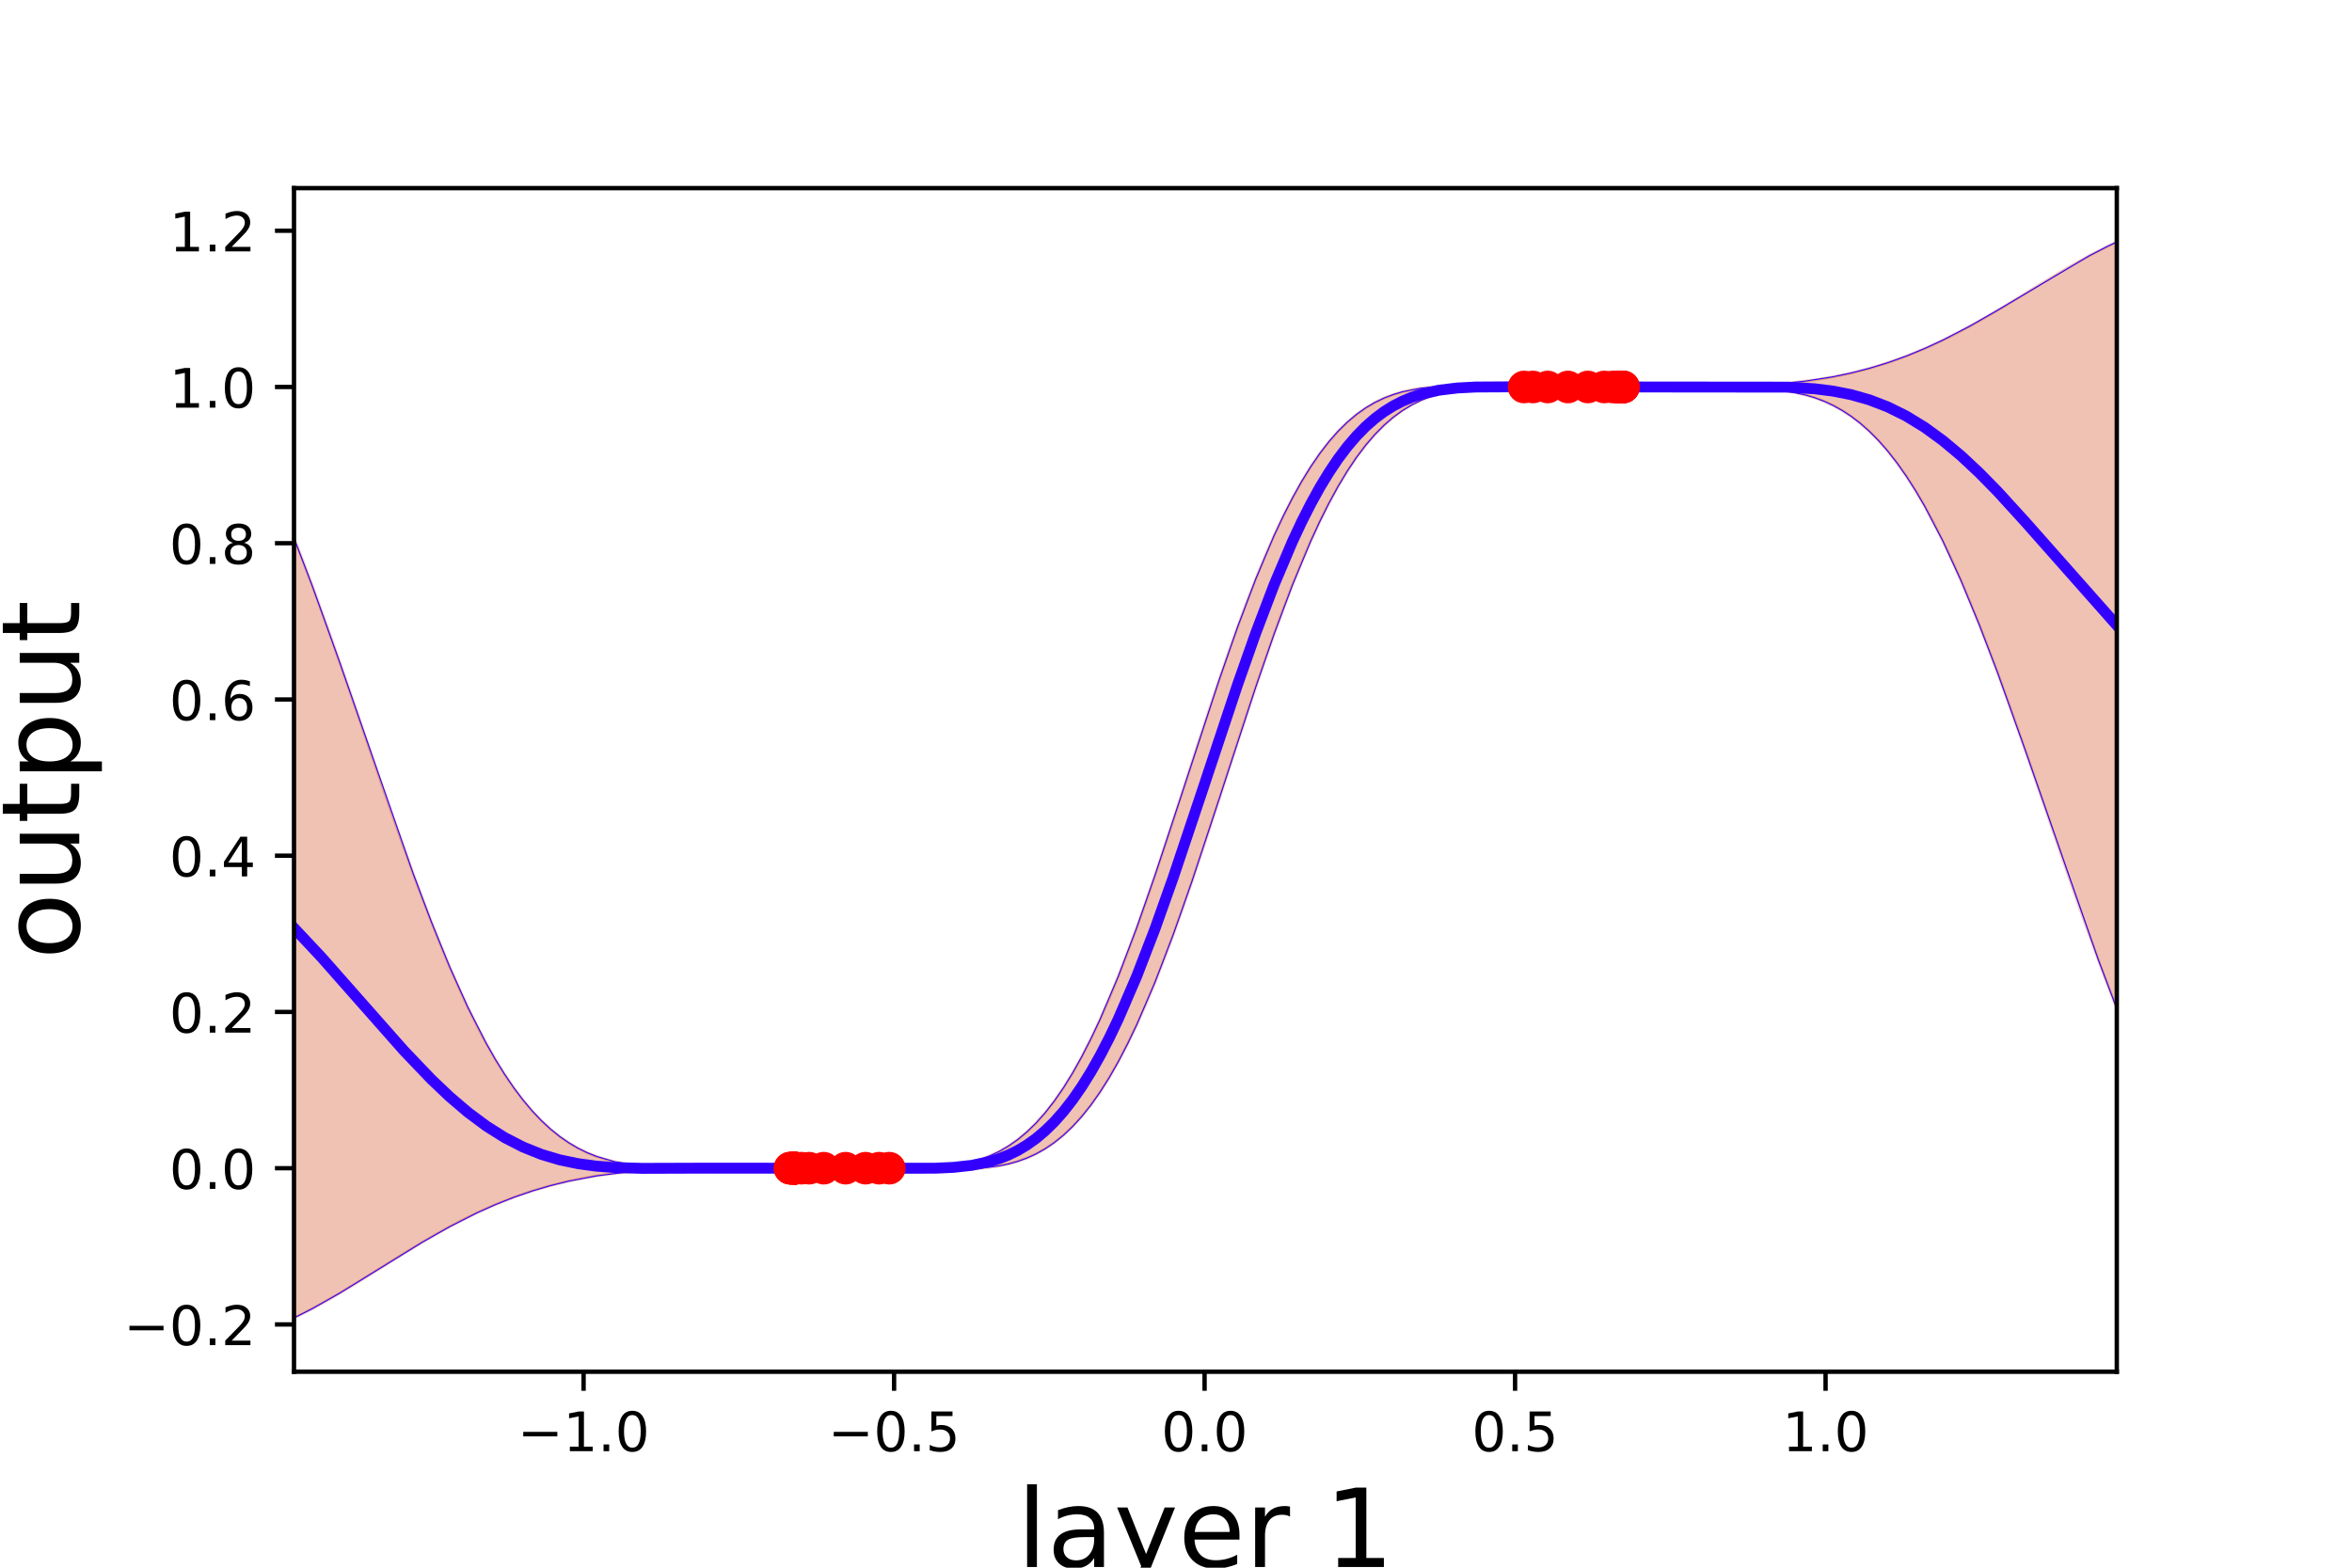 <?xml version="1.0" encoding="utf-8" standalone="no"?>
<!DOCTYPE svg PUBLIC "-//W3C//DTD SVG 1.1//EN"
  "http://www.w3.org/Graphics/SVG/1.1/DTD/svg11.dtd">
<!-- Created with matplotlib (http://matplotlib.org/) -->
<svg height="288pt" version="1.1" viewBox="0 0 432 288" width="432pt" xmlns="http://www.w3.org/2000/svg" xmlns:xlink="http://www.w3.org/1999/xlink">
 <defs>
  <style type="text/css">
*{stroke-linecap:butt;stroke-linejoin:round;}
  </style>
 </defs>
 <g id="figure_1">
  <g id="patch_1">
   <path d="M 0 288 
L 432 288 
L 432 0 
L 0 0 
z
" style="fill:none;"/>
  </g>
  <g id="axes_1">
   <g id="patch_2">
    <path d="M 54 252 
L 388.8 252 
L 388.8 34.56 
L 54 34.56 
z
" style="fill:none;"/>
   </g>
   <g id="patch_3">
    <path clip-path="url(#p30c12b9055)" d="M 54 98.844 
L 55.682 103.172 
L 57.365 107.641 
L 59.047 112.234 
L 60.73 116.933 
L 62.412 121.72 
L 64.094 126.573 
L 65.777 131.47 
L 67.459 136.387 
L 69.142 141.3 
L 70.824 146.186 
L 72.507 151.019 
L 74.189 155.776 
L 75.871 160.432 
L 77.554 164.967 
L 79.236 169.357 
L 80.919 173.583 
L 82.601 177.628 
L 84.283 181.476 
L 85.966 185.112 
L 87.648 188.527 
L 89.331 191.711 
L 91.013 194.659 
L 92.695 197.368 
L 94.378 199.839 
L 96.06 202.072 
L 97.743 204.073 
L 99.425 205.85 
L 101.108 207.411 
L 102.79 208.768 
L 104.472 209.934 
L 106.155 210.923 
L 107.837 211.749 
L 109.52 212.428 
L 111.202 212.976 
L 112.884 213.41 
L 114.567 213.744 
L 116.249 213.994 
L 117.932 214.174 
L 119.614 214.298 
L 121.296 214.379 
L 122.979 214.429 
L 124.661 214.459 
L 126.344 214.477 
L 128.026 214.491 
L 129.709 214.502 
L 131.391 214.513 
L 133.073 214.523 
L 134.756 214.534 
L 136.438 214.543 
L 138.121 214.552 
L 139.803 214.561 
L 141.485 214.568 
L 143.168 214.573 
L 144.85 214.576 
L 146.533 214.576 
L 148.215 214.572 
L 149.897 214.567 
L 151.58 214.56 
L 153.262 214.554 
L 154.945 214.548 
L 156.627 214.545 
L 158.31 214.543 
L 159.992 214.544 
L 161.674 214.547 
L 163.357 214.55 
L 165.039 214.553 
L 166.722 214.549 
L 168.404 214.533 
L 170.086 214.493 
L 171.769 214.416 
L 173.451 214.289 
L 175.134 214.095 
L 176.816 213.819 
L 178.498 213.442 
L 180.181 212.945 
L 181.863 212.309 
L 183.546 211.512 
L 185.228 210.535 
L 186.911 209.356 
L 188.593 207.957 
L 190.275 206.321 
L 191.958 204.43 
L 193.64 202.273 
L 195.323 199.838 
L 197.005 197.12 
L 198.687 194.114 
L 200.37 190.823 
L 202.052 187.252 
L 203.735 183.41 
L 205.417 179.311 
L 207.099 174.974 
L 208.782 170.421 
L 210.464 165.679 
L 212.147 160.777 
L 213.829 155.747 
L 215.512 150.623 
L 217.194 145.443 
L 218.876 140.244 
L 220.559 135.062 
L 222.241 129.937 
L 223.924 124.903 
L 225.606 119.995 
L 227.288 115.247 
L 228.971 110.686 
L 230.653 106.34 
L 232.336 102.23 
L 234.018 98.375 
L 235.701 94.789 
L 237.383 91.483 
L 239.065 88.461 
L 240.748 85.724 
L 242.43 83.271 
L 244.113 81.095 
L 245.795 79.186 
L 247.477 77.532 
L 249.16 76.116 
L 250.842 74.922 
L 252.525 73.932 
L 254.207 73.124 
L 255.889 72.479 
L 257.572 71.976 
L 259.254 71.595 
L 260.937 71.317 
L 262.619 71.124 
L 264.302 70.998 
L 265.984 70.925 
L 267.666 70.89 
L 269.349 70.882 
L 271.031 70.891 
L 272.714 70.91 
L 274.396 70.932 
L 276.078 70.955 
L 277.761 70.979 
L 279.443 71.001 
L 281.126 71.021 
L 282.808 71.037 
L 284.49 71.048 
L 286.173 71.054 
L 287.855 71.056 
L 289.538 71.054 
L 291.22 71.05 
L 292.903 71.046 
L 294.585 71.042 
L 296.267 71.039 
L 297.95 71.037 
L 299.632 71.036 
L 301.315 71.036 
L 302.997 71.038 
L 304.679 71.039 
L 306.362 71.04 
L 308.044 71.038 
L 309.727 71.032 
L 311.409 71.021 
L 313.091 71.003 
L 314.774 70.979 
L 316.456 70.948 
L 318.139 70.909 
L 319.821 70.861 
L 321.504 70.801 
L 323.186 70.727 
L 324.868 70.633 
L 326.551 70.518 
L 328.233 70.377 
L 329.916 70.209 
L 331.598 70.012 
L 333.28 69.783 
L 334.963 69.521 
L 336.645 69.224 
L 338.328 68.89 
L 340.01 68.518 
L 341.692 68.107 
L 343.375 67.654 
L 345.057 67.16 
L 346.74 66.623 
L 348.422 66.042 
L 350.105 65.417 
L 351.787 64.748 
L 353.469 64.036 
L 355.152 63.281 
L 356.834 62.485 
L 358.517 61.65 
L 360.199 60.777 
L 361.881 59.869 
L 363.564 58.931 
L 365.246 57.964 
L 366.929 56.975 
L 368.611 55.968 
L 370.293 54.947 
L 371.976 53.918 
L 373.658 52.887 
L 375.341 51.859 
L 377.023 50.841 
L 378.706 49.837 
L 380.388 48.855 
L 382.07 47.899 
L 383.753 46.976 
L 385.435 46.089 
L 387.118 45.243 
L 388.8 44.444 
L 388.8 185.3 
L 387.118 180.919 
L 385.435 176.406 
L 383.753 171.776 
L 382.07 167.047 
L 380.388 162.24 
L 378.706 157.376 
L 377.023 152.476 
L 375.341 147.564 
L 373.658 142.664 
L 371.976 137.8 
L 370.293 132.997 
L 368.611 128.277 
L 366.929 123.664 
L 365.246 119.18 
L 363.564 114.847 
L 361.881 110.683 
L 360.199 106.705 
L 358.517 102.929 
L 356.834 99.367 
L 355.152 96.03 
L 353.469 92.926 
L 351.787 90.059 
L 350.105 87.431 
L 348.422 85.043 
L 346.74 82.89 
L 345.057 80.967 
L 343.375 79.267 
L 341.692 77.778 
L 340.01 76.491 
L 338.328 75.39 
L 336.645 74.462 
L 334.963 73.691 
L 333.28 73.062 
L 331.598 72.558 
L 329.916 72.163 
L 328.233 71.862 
L 326.551 71.639 
L 324.868 71.481 
L 323.186 71.373 
L 321.504 71.304 
L 319.821 71.261 
L 318.139 71.235 
L 316.456 71.218 
L 314.774 71.205 
L 313.091 71.194 
L 311.409 71.184 
L 309.727 71.174 
L 308.044 71.164 
L 306.362 71.155 
L 304.679 71.146 
L 302.997 71.138 
L 301.315 71.131 
L 299.632 71.127 
L 297.95 71.125 
L 296.267 71.126 
L 294.585 71.13 
L 292.903 71.136 
L 291.22 71.142 
L 289.538 71.148 
L 287.855 71.153 
L 286.173 71.157 
L 284.49 71.158 
L 282.808 71.156 
L 281.126 71.153 
L 279.443 71.149 
L 277.761 71.147 
L 276.078 71.152 
L 274.396 71.173 
L 272.714 71.22 
L 271.031 71.308 
L 269.349 71.451 
L 267.666 71.665 
L 265.984 71.965 
L 264.302 72.371 
L 262.619 72.901 
L 260.937 73.577 
L 259.254 74.418 
L 257.572 75.445 
L 255.889 76.679 
L 254.207 78.138 
L 252.525 79.839 
L 250.842 81.798 
L 249.16 84.027 
L 247.477 86.536 
L 245.795 89.33 
L 244.113 92.41 
L 242.43 95.776 
L 240.748 99.421 
L 239.065 103.332 
L 237.383 107.496 
L 235.701 111.892 
L 234.018 116.498 
L 232.336 121.285 
L 230.653 126.224 
L 228.971 131.282 
L 227.288 136.424 
L 225.606 141.612 
L 223.924 146.81 
L 222.241 151.98 
L 220.559 157.084 
L 218.876 162.088 
L 217.194 166.956 
L 215.512 171.658 
L 213.829 176.165 
L 212.147 180.451 
L 210.464 184.496 
L 208.782 188.281 
L 207.099 191.795 
L 205.417 195.029 
L 203.735 197.977 
L 202.052 200.639 
L 200.37 203.02 
L 198.687 205.126 
L 197.005 206.968 
L 195.323 208.56 
L 193.64 209.917 
L 191.958 211.056 
L 190.275 211.998 
L 188.593 212.762 
L 186.911 213.368 
L 185.228 213.837 
L 183.546 214.189 
L 181.863 214.444 
L 180.181 214.618 
L 178.498 214.729 
L 176.816 214.791 
L 175.134 214.817 
L 173.451 214.82 
L 171.769 214.808 
L 170.086 214.788 
L 168.404 214.765 
L 166.722 214.741 
L 165.039 214.717 
L 163.357 214.694 
L 161.674 214.674 
L 159.992 214.66 
L 158.31 214.65 
L 156.627 214.646 
L 154.945 214.645 
L 153.262 214.648 
L 151.58 214.651 
L 149.897 214.655 
L 148.215 214.659 
L 146.533 214.662 
L 144.85 214.664 
L 143.168 214.664 
L 141.485 214.664 
L 139.803 214.663 
L 138.121 214.661 
L 136.438 214.661 
L 134.756 214.664 
L 133.073 214.672 
L 131.391 214.685 
L 129.709 214.705 
L 128.026 214.731 
L 126.344 214.764 
L 124.661 214.805 
L 122.979 214.856 
L 121.296 214.92 
L 119.614 215.001 
L 117.932 215.104 
L 116.249 215.231 
L 114.567 215.386 
L 112.884 215.569 
L 111.202 215.784 
L 109.52 216.032 
L 107.837 216.314 
L 106.155 216.632 
L 104.472 216.987 
L 102.79 217.38 
L 101.108 217.813 
L 99.425 218.287 
L 97.743 218.803 
L 96.06 219.361 
L 94.378 219.962 
L 92.695 220.606 
L 91.013 221.293 
L 89.331 222.024 
L 87.648 222.796 
L 85.966 223.61 
L 84.283 224.463 
L 82.601 225.354 
L 80.919 226.279 
L 79.236 227.236 
L 77.554 228.221 
L 75.871 229.23 
L 74.189 230.259 
L 72.507 231.302 
L 70.824 232.355 
L 69.142 233.411 
L 67.459 234.465 
L 65.777 235.511 
L 64.094 236.543 
L 62.412 237.555 
L 60.73 238.541 
L 59.047 239.495 
L 57.365 240.412 
L 55.682 241.287 
L 54 242.116 
z
" style="fill:#cc3300;opacity:0.3;stroke:#cc3300;stroke-linejoin:miter;stroke-width:0.5;"/>
   </g>
   <g id="matplotlib.axis_1">
    <g id="xtick_1">
     <g id="line2d_1">
      <defs>
       <path d="M 0 0 
L 0 3.5 
" id="m6fa07444dc" style="stroke:#000000;stroke-width:0.8;"/>
      </defs>
      <g>
       <use style="stroke:#000000;stroke-width:0.8;" x="107.19" xlink:href="#m6fa07444dc" y="252"/>
      </g>
     </g>
     <g id="text_1">
      <!-- −1.0 -->
      <defs>
       <path d="M 10.594 35.5 
L 73.188 35.5 
L 73.188 27.203 
L 10.594 27.203 
z
" id="DejaVuSans-2212"/>
       <path d="M 12.406 8.297 
L 28.516 8.297 
L 28.516 63.922 
L 10.984 60.406 
L 10.984 69.391 
L 28.422 72.906 
L 38.281 72.906 
L 38.281 8.297 
L 54.391 8.297 
L 54.391 0 
L 12.406 0 
z
" id="DejaVuSans-31"/>
       <path d="M 10.688 12.406 
L 21 12.406 
L 21 0 
L 10.688 0 
z
" id="DejaVuSans-2e"/>
       <path d="M 31.781 66.406 
Q 24.172 66.406 20.328 58.906 
Q 16.5 51.422 16.5 36.375 
Q 16.5 21.391 20.328 13.891 
Q 24.172 6.391 31.781 6.391 
Q 39.453 6.391 43.281 13.891 
Q 47.125 21.391 47.125 36.375 
Q 47.125 51.422 43.281 58.906 
Q 39.453 66.406 31.781 66.406 
z
M 31.781 74.219 
Q 44.047 74.219 50.516 64.516 
Q 56.984 54.828 56.984 36.375 
Q 56.984 17.969 50.516 8.266 
Q 44.047 -1.422 31.781 -1.422 
Q 19.531 -1.422 13.062 8.266 
Q 6.594 17.969 6.594 36.375 
Q 6.594 54.828 13.062 64.516 
Q 19.531 74.219 31.781 74.219 
z
" id="DejaVuSans-30"/>
      </defs>
      <g transform="translate(95.048 266.598)scale(0.1 -0.1)">
       <use xlink:href="#DejaVuSans-2212"/>
       <use x="83.789" xlink:href="#DejaVuSans-31"/>
       <use x="147.412" xlink:href="#DejaVuSans-2e"/>
       <use x="179.199" xlink:href="#DejaVuSans-30"/>
      </g>
     </g>
    </g>
    <g id="xtick_2">
     <g id="line2d_2">
      <g>
       <use style="stroke:#000000;stroke-width:0.8;" x="164.219" xlink:href="#m6fa07444dc" y="252"/>
      </g>
     </g>
     <g id="text_2">
      <!-- −0.5 -->
      <defs>
       <path d="M 10.797 72.906 
L 49.516 72.906 
L 49.516 64.594 
L 19.828 64.594 
L 19.828 46.734 
Q 21.969 47.469 24.109 47.828 
Q 26.266 48.188 28.422 48.188 
Q 40.625 48.188 47.75 41.5 
Q 54.891 34.812 54.891 23.391 
Q 54.891 11.625 47.562 5.094 
Q 40.234 -1.422 26.906 -1.422 
Q 22.312 -1.422 17.547 -0.641 
Q 12.797 0.141 7.719 1.703 
L 7.719 11.625 
Q 12.109 9.234 16.797 8.062 
Q 21.484 6.891 26.703 6.891 
Q 35.156 6.891 40.078 11.328 
Q 45.016 15.766 45.016 23.391 
Q 45.016 31 40.078 35.438 
Q 35.156 39.891 26.703 39.891 
Q 22.75 39.891 18.812 39.016 
Q 14.891 38.141 10.797 36.281 
z
" id="DejaVuSans-35"/>
      </defs>
      <g transform="translate(152.078 266.598)scale(0.1 -0.1)">
       <use xlink:href="#DejaVuSans-2212"/>
       <use x="83.789" xlink:href="#DejaVuSans-30"/>
       <use x="147.412" xlink:href="#DejaVuSans-2e"/>
       <use x="179.199" xlink:href="#DejaVuSans-35"/>
      </g>
     </g>
    </g>
    <g id="xtick_3">
     <g id="line2d_3">
      <g>
       <use style="stroke:#000000;stroke-width:0.8;" x="221.249" xlink:href="#m6fa07444dc" y="252"/>
      </g>
     </g>
     <g id="text_3">
      <!-- 0.0 -->
      <g transform="translate(213.298 266.598)scale(0.1 -0.1)">
       <use xlink:href="#DejaVuSans-30"/>
       <use x="63.623" xlink:href="#DejaVuSans-2e"/>
       <use x="95.41" xlink:href="#DejaVuSans-30"/>
      </g>
     </g>
    </g>
    <g id="xtick_4">
     <g id="line2d_4">
      <g>
       <use style="stroke:#000000;stroke-width:0.8;" x="278.279" xlink:href="#m6fa07444dc" y="252"/>
      </g>
     </g>
     <g id="text_4">
      <!-- 0.5 -->
      <g transform="translate(270.327 266.598)scale(0.1 -0.1)">
       <use xlink:href="#DejaVuSans-30"/>
       <use x="63.623" xlink:href="#DejaVuSans-2e"/>
       <use x="95.41" xlink:href="#DejaVuSans-35"/>
      </g>
     </g>
    </g>
    <g id="xtick_5">
     <g id="line2d_5">
      <g>
       <use style="stroke:#000000;stroke-width:0.8;" x="335.309" xlink:href="#m6fa07444dc" y="252"/>
      </g>
     </g>
     <g id="text_5">
      <!-- 1.0 -->
      <g transform="translate(327.357 266.598)scale(0.1 -0.1)">
       <use xlink:href="#DejaVuSans-31"/>
       <use x="63.623" xlink:href="#DejaVuSans-2e"/>
       <use x="95.41" xlink:href="#DejaVuSans-30"/>
      </g>
     </g>
    </g>
    <g id="text_6">
     <!-- layer 1 -->
     <defs>
      <path d="M 9.422 75.984 
L 18.406 75.984 
L 18.406 0 
L 9.422 0 
z
" id="DejaVuSans-6c"/>
      <path d="M 34.281 27.484 
Q 23.391 27.484 19.188 25 
Q 14.984 22.516 14.984 16.5 
Q 14.984 11.719 18.141 8.906 
Q 21.297 6.109 26.703 6.109 
Q 34.188 6.109 38.703 11.406 
Q 43.219 16.703 43.219 25.484 
L 43.219 27.484 
z
M 52.203 31.203 
L 52.203 0 
L 43.219 0 
L 43.219 8.297 
Q 40.141 3.328 35.547 0.953 
Q 30.953 -1.422 24.312 -1.422 
Q 15.922 -1.422 10.953 3.297 
Q 6 8.016 6 15.922 
Q 6 25.141 12.172 29.828 
Q 18.359 34.516 30.609 34.516 
L 43.219 34.516 
L 43.219 35.406 
Q 43.219 41.609 39.141 45 
Q 35.062 48.391 27.688 48.391 
Q 23 48.391 18.547 47.266 
Q 14.109 46.141 10.016 43.891 
L 10.016 52.203 
Q 14.938 54.109 19.578 55.047 
Q 24.219 56 28.609 56 
Q 40.484 56 46.344 49.844 
Q 52.203 43.703 52.203 31.203 
z
" id="DejaVuSans-61"/>
      <path d="M 32.172 -5.078 
Q 28.375 -14.844 24.75 -17.812 
Q 21.141 -20.797 15.094 -20.797 
L 7.906 -20.797 
L 7.906 -13.281 
L 13.188 -13.281 
Q 16.891 -13.281 18.938 -11.516 
Q 21 -9.766 23.484 -3.219 
L 25.094 0.875 
L 2.984 54.688 
L 12.5 54.688 
L 29.594 11.922 
L 46.688 54.688 
L 56.203 54.688 
z
" id="DejaVuSans-79"/>
      <path d="M 56.203 29.594 
L 56.203 25.203 
L 14.891 25.203 
Q 15.484 15.922 20.484 11.062 
Q 25.484 6.203 34.422 6.203 
Q 39.594 6.203 44.453 7.469 
Q 49.312 8.734 54.109 11.281 
L 54.109 2.781 
Q 49.266 0.734 44.188 -0.344 
Q 39.109 -1.422 33.891 -1.422 
Q 20.797 -1.422 13.156 6.188 
Q 5.516 13.812 5.516 26.812 
Q 5.516 40.234 12.766 48.109 
Q 20.016 56 32.328 56 
Q 43.359 56 49.781 48.891 
Q 56.203 41.797 56.203 29.594 
z
M 47.219 32.234 
Q 47.125 39.594 43.094 43.984 
Q 39.062 48.391 32.422 48.391 
Q 24.906 48.391 20.391 44.141 
Q 15.875 39.891 15.188 32.172 
z
" id="DejaVuSans-65"/>
      <path d="M 41.109 46.297 
Q 39.594 47.172 37.812 47.578 
Q 36.031 48 33.891 48 
Q 26.266 48 22.188 43.047 
Q 18.109 38.094 18.109 28.812 
L 18.109 0 
L 9.078 0 
L 9.078 54.688 
L 18.109 54.688 
L 18.109 46.188 
Q 20.953 51.172 25.484 53.578 
Q 30.031 56 36.531 56 
Q 37.453 56 38.578 55.875 
Q 39.703 55.766 41.062 55.516 
z
" id="DejaVuSans-72"/>
      <path id="DejaVuSans-20"/>
     </defs>
     <g transform="translate(186.77 287.875)scale(0.2 -0.2)">
      <use xlink:href="#DejaVuSans-6c"/>
      <use x="27.783" xlink:href="#DejaVuSans-61"/>
      <use x="89.062" xlink:href="#DejaVuSans-79"/>
      <use x="148.242" xlink:href="#DejaVuSans-65"/>
      <use x="209.766" xlink:href="#DejaVuSans-72"/>
      <use x="250.879" xlink:href="#DejaVuSans-20"/>
      <use x="282.666" xlink:href="#DejaVuSans-31"/>
     </g>
    </g>
   </g>
   <g id="matplotlib.axis_2">
    <g id="ytick_1">
     <g id="line2d_6">
      <defs>
       <path d="M 0 0 
L -3.5 0 
" id="m6eab4e3e90" style="stroke:#000000;stroke-width:0.8;"/>
      </defs>
      <g>
       <use style="stroke:#000000;stroke-width:0.8;" x="54" xlink:href="#m6eab4e3e90" y="243.314"/>
      </g>
     </g>
     <g id="text_7">
      <!-- −0.2 -->
      <defs>
       <path d="M 19.188 8.297 
L 53.609 8.297 
L 53.609 0 
L 7.328 0 
L 7.328 8.297 
Q 12.938 14.109 22.625 23.891 
Q 32.328 33.688 34.812 36.531 
Q 39.547 41.844 41.422 45.531 
Q 43.312 49.219 43.312 52.781 
Q 43.312 58.594 39.234 62.25 
Q 35.156 65.922 28.609 65.922 
Q 23.969 65.922 18.812 64.312 
Q 13.672 62.703 7.812 59.422 
L 7.812 69.391 
Q 13.766 71.781 18.938 73 
Q 24.125 74.219 28.422 74.219 
Q 39.75 74.219 46.484 68.547 
Q 53.219 62.891 53.219 53.422 
Q 53.219 48.922 51.531 44.891 
Q 49.859 40.875 45.406 35.406 
Q 44.188 33.984 37.641 27.219 
Q 31.109 20.453 19.188 8.297 
z
" id="DejaVuSans-32"/>
      </defs>
      <g transform="translate(22.717 247.113)scale(0.1 -0.1)">
       <use xlink:href="#DejaVuSans-2212"/>
       <use x="83.789" xlink:href="#DejaVuSans-30"/>
       <use x="147.412" xlink:href="#DejaVuSans-2e"/>
       <use x="179.199" xlink:href="#DejaVuSans-32"/>
      </g>
     </g>
    </g>
    <g id="ytick_2">
     <g id="line2d_7">
      <g>
       <use style="stroke:#000000;stroke-width:0.8;" x="54" xlink:href="#m6eab4e3e90" y="214.61"/>
      </g>
     </g>
     <g id="text_8">
      <!-- 0.0 -->
      <g transform="translate(31.097 218.409)scale(0.1 -0.1)">
       <use xlink:href="#DejaVuSans-30"/>
       <use x="63.623" xlink:href="#DejaVuSans-2e"/>
       <use x="95.41" xlink:href="#DejaVuSans-30"/>
      </g>
     </g>
    </g>
    <g id="ytick_3">
     <g id="line2d_8">
      <g>
       <use style="stroke:#000000;stroke-width:0.8;" x="54" xlink:href="#m6eab4e3e90" y="185.906"/>
      </g>
     </g>
     <g id="text_9">
      <!-- 0.2 -->
      <g transform="translate(31.097 189.705)scale(0.1 -0.1)">
       <use xlink:href="#DejaVuSans-30"/>
       <use x="63.623" xlink:href="#DejaVuSans-2e"/>
       <use x="95.41" xlink:href="#DejaVuSans-32"/>
      </g>
     </g>
    </g>
    <g id="ytick_4">
     <g id="line2d_9">
      <g>
       <use style="stroke:#000000;stroke-width:0.8;" x="54" xlink:href="#m6eab4e3e90" y="157.202"/>
      </g>
     </g>
     <g id="text_10">
      <!-- 0.4 -->
      <defs>
       <path d="M 37.797 64.312 
L 12.891 25.391 
L 37.797 25.391 
z
M 35.203 72.906 
L 47.609 72.906 
L 47.609 25.391 
L 58.016 25.391 
L 58.016 17.188 
L 47.609 17.188 
L 47.609 0 
L 37.797 0 
L 37.797 17.188 
L 4.891 17.188 
L 4.891 26.703 
z
" id="DejaVuSans-34"/>
      </defs>
      <g transform="translate(31.097 161.001)scale(0.1 -0.1)">
       <use xlink:href="#DejaVuSans-30"/>
       <use x="63.623" xlink:href="#DejaVuSans-2e"/>
       <use x="95.41" xlink:href="#DejaVuSans-34"/>
      </g>
     </g>
    </g>
    <g id="ytick_5">
     <g id="line2d_10">
      <g>
       <use style="stroke:#000000;stroke-width:0.8;" x="54" xlink:href="#m6eab4e3e90" y="128.498"/>
      </g>
     </g>
     <g id="text_11">
      <!-- 0.6 -->
      <defs>
       <path d="M 33.016 40.375 
Q 26.375 40.375 22.484 35.828 
Q 18.609 31.297 18.609 23.391 
Q 18.609 15.531 22.484 10.953 
Q 26.375 6.391 33.016 6.391 
Q 39.656 6.391 43.531 10.953 
Q 47.406 15.531 47.406 23.391 
Q 47.406 31.297 43.531 35.828 
Q 39.656 40.375 33.016 40.375 
z
M 52.594 71.297 
L 52.594 62.312 
Q 48.875 64.062 45.094 64.984 
Q 41.312 65.922 37.594 65.922 
Q 27.828 65.922 22.672 59.328 
Q 17.531 52.734 16.797 39.406 
Q 19.672 43.656 24.016 45.922 
Q 28.375 48.188 33.594 48.188 
Q 44.578 48.188 50.953 41.516 
Q 57.328 34.859 57.328 23.391 
Q 57.328 12.156 50.688 5.359 
Q 44.047 -1.422 33.016 -1.422 
Q 20.359 -1.422 13.672 8.266 
Q 6.984 17.969 6.984 36.375 
Q 6.984 53.656 15.188 63.938 
Q 23.391 74.219 37.203 74.219 
Q 40.922 74.219 44.703 73.484 
Q 48.484 72.75 52.594 71.297 
z
" id="DejaVuSans-36"/>
      </defs>
      <g transform="translate(31.097 132.298)scale(0.1 -0.1)">
       <use xlink:href="#DejaVuSans-30"/>
       <use x="63.623" xlink:href="#DejaVuSans-2e"/>
       <use x="95.41" xlink:href="#DejaVuSans-36"/>
      </g>
     </g>
    </g>
    <g id="ytick_6">
     <g id="line2d_11">
      <g>
       <use style="stroke:#000000;stroke-width:0.8;" x="54" xlink:href="#m6eab4e3e90" y="99.794"/>
      </g>
     </g>
     <g id="text_12">
      <!-- 0.8 -->
      <defs>
       <path d="M 31.781 34.625 
Q 24.75 34.625 20.719 30.859 
Q 16.703 27.094 16.703 20.516 
Q 16.703 13.922 20.719 10.156 
Q 24.75 6.391 31.781 6.391 
Q 38.812 6.391 42.859 10.172 
Q 46.922 13.969 46.922 20.516 
Q 46.922 27.094 42.891 30.859 
Q 38.875 34.625 31.781 34.625 
z
M 21.922 38.812 
Q 15.578 40.375 12.031 44.719 
Q 8.5 49.078 8.5 55.328 
Q 8.5 64.062 14.719 69.141 
Q 20.953 74.219 31.781 74.219 
Q 42.672 74.219 48.875 69.141 
Q 55.078 64.062 55.078 55.328 
Q 55.078 49.078 51.531 44.719 
Q 48 40.375 41.703 38.812 
Q 48.828 37.156 52.797 32.312 
Q 56.781 27.484 56.781 20.516 
Q 56.781 9.906 50.312 4.234 
Q 43.844 -1.422 31.781 -1.422 
Q 19.734 -1.422 13.25 4.234 
Q 6.781 9.906 6.781 20.516 
Q 6.781 27.484 10.781 32.312 
Q 14.797 37.156 21.922 38.812 
z
M 18.312 54.391 
Q 18.312 48.734 21.844 45.562 
Q 25.391 42.391 31.781 42.391 
Q 38.141 42.391 41.719 45.562 
Q 45.312 48.734 45.312 54.391 
Q 45.312 60.062 41.719 63.234 
Q 38.141 66.406 31.781 66.406 
Q 25.391 66.406 21.844 63.234 
Q 18.312 60.062 18.312 54.391 
z
" id="DejaVuSans-38"/>
      </defs>
      <g transform="translate(31.097 103.594)scale(0.1 -0.1)">
       <use xlink:href="#DejaVuSans-30"/>
       <use x="63.623" xlink:href="#DejaVuSans-2e"/>
       <use x="95.41" xlink:href="#DejaVuSans-38"/>
      </g>
     </g>
    </g>
    <g id="ytick_7">
     <g id="line2d_12">
      <g>
       <use style="stroke:#000000;stroke-width:0.8;" x="54" xlink:href="#m6eab4e3e90" y="71.091"/>
      </g>
     </g>
     <g id="text_13">
      <!-- 1.0 -->
      <g transform="translate(31.097 74.89)scale(0.1 -0.1)">
       <use xlink:href="#DejaVuSans-31"/>
       <use x="63.623" xlink:href="#DejaVuSans-2e"/>
       <use x="95.41" xlink:href="#DejaVuSans-30"/>
      </g>
     </g>
    </g>
    <g id="ytick_8">
     <g id="line2d_13">
      <g>
       <use style="stroke:#000000;stroke-width:0.8;" x="54" xlink:href="#m6eab4e3e90" y="42.387"/>
      </g>
     </g>
     <g id="text_14">
      <!-- 1.2 -->
      <g transform="translate(31.097 46.186)scale(0.1 -0.1)">
       <use xlink:href="#DejaVuSans-31"/>
       <use x="63.623" xlink:href="#DejaVuSans-2e"/>
       <use x="95.41" xlink:href="#DejaVuSans-32"/>
      </g>
     </g>
    </g>
    <g id="text_15">
     <!-- output -->
     <defs>
      <path d="M 30.609 48.391 
Q 23.391 48.391 19.188 42.75 
Q 14.984 37.109 14.984 27.297 
Q 14.984 17.484 19.156 11.844 
Q 23.344 6.203 30.609 6.203 
Q 37.797 6.203 41.984 11.859 
Q 46.188 17.531 46.188 27.297 
Q 46.188 37.016 41.984 42.703 
Q 37.797 48.391 30.609 48.391 
z
M 30.609 56 
Q 42.328 56 49.016 48.375 
Q 55.719 40.766 55.719 27.297 
Q 55.719 13.875 49.016 6.219 
Q 42.328 -1.422 30.609 -1.422 
Q 18.844 -1.422 12.172 6.219 
Q 5.516 13.875 5.516 27.297 
Q 5.516 40.766 12.172 48.375 
Q 18.844 56 30.609 56 
z
" id="DejaVuSans-6f"/>
      <path d="M 8.5 21.578 
L 8.5 54.688 
L 17.484 54.688 
L 17.484 21.922 
Q 17.484 14.156 20.5 10.266 
Q 23.531 6.391 29.594 6.391 
Q 36.859 6.391 41.078 11.031 
Q 45.312 15.672 45.312 23.688 
L 45.312 54.688 
L 54.297 54.688 
L 54.297 0 
L 45.312 0 
L 45.312 8.406 
Q 42.047 3.422 37.719 1 
Q 33.406 -1.422 27.688 -1.422 
Q 18.266 -1.422 13.375 4.438 
Q 8.5 10.297 8.5 21.578 
z
M 31.109 56 
z
" id="DejaVuSans-75"/>
      <path d="M 18.312 70.219 
L 18.312 54.688 
L 36.812 54.688 
L 36.812 47.703 
L 18.312 47.703 
L 18.312 18.016 
Q 18.312 11.328 20.141 9.422 
Q 21.969 7.516 27.594 7.516 
L 36.812 7.516 
L 36.812 0 
L 27.594 0 
Q 17.188 0 13.234 3.875 
Q 9.281 7.766 9.281 18.016 
L 9.281 47.703 
L 2.688 47.703 
L 2.688 54.688 
L 9.281 54.688 
L 9.281 70.219 
z
" id="DejaVuSans-74"/>
      <path d="M 18.109 8.203 
L 18.109 -20.797 
L 9.078 -20.797 
L 9.078 54.688 
L 18.109 54.688 
L 18.109 46.391 
Q 20.953 51.266 25.266 53.625 
Q 29.594 56 35.594 56 
Q 45.562 56 51.781 48.094 
Q 58.016 40.188 58.016 27.297 
Q 58.016 14.406 51.781 6.484 
Q 45.562 -1.422 35.594 -1.422 
Q 29.594 -1.422 25.266 0.953 
Q 20.953 3.328 18.109 8.203 
z
M 48.688 27.297 
Q 48.688 37.203 44.609 42.844 
Q 40.531 48.484 33.406 48.484 
Q 26.266 48.484 22.188 42.844 
Q 18.109 37.203 18.109 27.297 
Q 18.109 17.391 22.188 11.75 
Q 26.266 6.109 33.406 6.109 
Q 40.531 6.109 44.609 11.75 
Q 48.688 17.391 48.688 27.297 
z
" id="DejaVuSans-70"/>
     </defs>
     <g transform="translate(14.558 176.263)rotate(-90)scale(0.2 -0.2)">
      <use xlink:href="#DejaVuSans-6f"/>
      <use x="61.182" xlink:href="#DejaVuSans-75"/>
      <use x="124.561" xlink:href="#DejaVuSans-74"/>
      <use x="163.77" xlink:href="#DejaVuSans-70"/>
      <use x="227.246" xlink:href="#DejaVuSans-75"/>
      <use x="290.625" xlink:href="#DejaVuSans-74"/>
     </g>
    </g>
   </g>
   <g id="line2d_14">
    <path clip-path="url(#p30c12b9055)" d="M 54 170.48 
L 59.047 175.864 
L 65.777 183.49 
L 74.189 193.017 
L 79.236 198.296 
L 82.601 201.491 
L 85.966 204.361 
L 89.331 206.867 
L 92.695 208.987 
L 96.06 210.716 
L 99.425 212.069 
L 102.79 213.074 
L 106.155 213.777 
L 109.52 214.23 
L 112.884 214.49 
L 117.932 214.639 
L 129.709 214.603 
L 163.357 214.622 
L 171.769 214.612 
L 175.134 214.456 
L 178.498 214.085 
L 181.863 213.376 
L 183.546 212.851 
L 185.228 212.186 
L 186.911 211.362 
L 188.593 210.36 
L 190.275 209.159 
L 191.958 207.743 
L 193.64 206.095 
L 195.323 204.199 
L 197.005 202.044 
L 198.687 199.62 
L 200.37 196.922 
L 202.052 193.946 
L 203.735 190.693 
L 205.417 187.17 
L 208.782 179.351 
L 212.147 170.614 
L 215.512 161.141 
L 220.559 146.073 
L 227.288 125.835 
L 230.653 116.282 
L 234.018 107.436 
L 237.383 99.489 
L 239.065 95.896 
L 240.748 92.572 
L 242.43 89.524 
L 244.113 86.753 
L 245.795 84.258 
L 247.477 82.034 
L 249.16 80.072 
L 250.842 78.36 
L 252.525 76.885 
L 254.207 75.631 
L 255.889 74.579 
L 257.572 73.711 
L 259.254 73.006 
L 260.937 72.447 
L 264.302 71.684 
L 267.666 71.277 
L 271.031 71.1 
L 277.761 71.063 
L 294.585 71.086 
L 328.233 71.119 
L 333.28 71.423 
L 336.645 71.843 
L 340.01 72.505 
L 343.375 73.461 
L 346.74 74.756 
L 350.105 76.424 
L 353.469 78.481 
L 356.834 80.926 
L 360.199 83.741 
L 363.564 86.889 
L 366.929 90.32 
L 371.976 95.859 
L 388.8 114.872 
L 388.8 114.872 
" style="fill:none;stroke:#3300ff;stroke-linecap:square;stroke-width:2;"/>
   </g>
   <g id="line2d_15">
    <path clip-path="url(#p30c12b9055)" d="M 54 98.844 
L 57.365 107.641 
L 62.412 121.72 
L 75.871 160.432 
L 79.236 169.357 
L 82.601 177.628 
L 85.966 185.112 
L 89.331 191.711 
L 91.013 194.659 
L 92.695 197.368 
L 94.378 199.839 
L 96.06 202.072 
L 97.743 204.073 
L 99.425 205.85 
L 101.108 207.411 
L 102.79 208.768 
L 104.472 209.934 
L 106.155 210.923 
L 107.837 211.749 
L 109.52 212.428 
L 112.884 213.41 
L 116.249 213.994 
L 119.614 214.298 
L 124.661 214.459 
L 144.85 214.576 
L 170.086 214.493 
L 173.451 214.289 
L 176.816 213.819 
L 178.498 213.442 
L 180.181 212.945 
L 181.863 212.309 
L 183.546 211.512 
L 185.228 210.535 
L 186.911 209.356 
L 188.593 207.957 
L 190.275 206.321 
L 191.958 204.43 
L 193.64 202.273 
L 195.323 199.838 
L 197.005 197.12 
L 198.687 194.114 
L 200.37 190.823 
L 202.052 187.252 
L 205.417 179.311 
L 208.782 170.421 
L 212.147 160.777 
L 217.194 145.443 
L 223.924 124.903 
L 227.288 115.247 
L 230.653 106.34 
L 234.018 98.375 
L 235.701 94.789 
L 237.383 91.483 
L 239.065 88.461 
L 240.748 85.724 
L 242.43 83.271 
L 244.113 81.095 
L 245.795 79.186 
L 247.477 77.532 
L 249.16 76.116 
L 250.842 74.922 
L 252.525 73.932 
L 254.207 73.124 
L 255.889 72.479 
L 257.572 71.976 
L 260.937 71.317 
L 264.302 70.998 
L 269.349 70.882 
L 311.409 71.021 
L 319.821 70.861 
L 326.551 70.518 
L 331.598 70.012 
L 336.645 69.224 
L 340.01 68.518 
L 343.375 67.654 
L 346.74 66.623 
L 350.105 65.417 
L 353.469 64.036 
L 356.834 62.485 
L 361.881 59.869 
L 366.929 56.975 
L 383.753 46.976 
L 387.118 45.243 
L 388.8 44.444 
L 388.8 44.444 
" style="fill:none;stroke:#3300ff;stroke-linecap:square;stroke-width:0.2;"/>
   </g>
   <g id="line2d_16">
    <path clip-path="url(#p30c12b9055)" d="M 54 242.116 
L 57.365 240.412 
L 62.412 237.555 
L 69.142 233.411 
L 77.554 228.221 
L 82.601 225.354 
L 87.648 222.796 
L 91.013 221.293 
L 94.378 219.962 
L 97.743 218.803 
L 101.108 217.813 
L 104.472 216.987 
L 109.52 216.032 
L 114.567 215.386 
L 119.614 215.001 
L 126.344 214.764 
L 136.438 214.661 
L 168.404 214.765 
L 176.816 214.791 
L 180.181 214.618 
L 183.546 214.189 
L 185.228 213.837 
L 186.911 213.368 
L 188.593 212.762 
L 190.275 211.998 
L 191.958 211.056 
L 193.64 209.917 
L 195.323 208.56 
L 197.005 206.968 
L 198.687 205.126 
L 200.37 203.02 
L 202.052 200.639 
L 203.735 197.977 
L 205.417 195.029 
L 207.099 191.795 
L 208.782 188.281 
L 212.147 180.451 
L 215.512 171.658 
L 218.876 162.088 
L 223.924 146.81 
L 230.653 126.224 
L 234.018 116.498 
L 237.383 107.496 
L 240.748 99.421 
L 242.43 95.776 
L 244.113 92.41 
L 245.795 89.33 
L 247.477 86.536 
L 249.16 84.027 
L 250.842 81.798 
L 252.525 79.839 
L 254.207 78.138 
L 255.889 76.679 
L 257.572 75.445 
L 259.254 74.418 
L 260.937 73.577 
L 262.619 72.901 
L 264.302 72.371 
L 267.666 71.665 
L 271.031 71.308 
L 276.078 71.152 
L 308.044 71.164 
L 321.504 71.304 
L 324.868 71.481 
L 328.233 71.862 
L 331.598 72.558 
L 333.28 73.062 
L 334.963 73.691 
L 336.645 74.462 
L 338.328 75.39 
L 340.01 76.491 
L 341.692 77.778 
L 343.375 79.267 
L 345.057 80.967 
L 346.74 82.89 
L 348.422 85.043 
L 350.105 87.431 
L 351.787 90.059 
L 353.469 92.926 
L 356.834 99.367 
L 360.199 106.705 
L 363.564 114.847 
L 366.929 123.664 
L 371.976 137.8 
L 385.435 176.406 
L 388.8 185.3 
L 388.8 185.3 
" style="fill:none;stroke:#3300ff;stroke-linecap:square;stroke-width:0.2;"/>
   </g>
   <g id="line2d_17">
    <defs>
     <path d="M 0 2.5 
C 0.663 2.5 1.299 2.237 1.768 1.768 
C 2.237 1.299 2.5 0.663 2.5 0 
C 2.5 -0.663 2.237 -1.299 1.768 -1.768 
C 1.299 -2.237 0.663 -2.5 0 -2.5 
C -0.663 -2.5 -1.299 -2.237 -1.768 -1.768 
C -2.237 -1.299 -2.5 -0.663 -2.5 0 
C -2.5 0.663 -2.237 1.299 -1.768 1.768 
C -1.299 2.237 -0.663 2.5 0 2.5 
z
" id="mf240b4a4dc" style="stroke:#ff0000;"/>
    </defs>
    <g clip-path="url(#p30c12b9055)">
     <use style="fill:#ff0000;stroke:#ff0000;" x="146.239" xlink:href="#mf240b4a4dc" y="214.61"/>
     <use style="fill:#ff0000;stroke:#ff0000;" x="146.088" xlink:href="#mf240b4a4dc" y="214.61"/>
     <use style="fill:#ff0000;stroke:#ff0000;" x="146.01" xlink:href="#mf240b4a4dc" y="214.61"/>
     <use style="fill:#ff0000;stroke:#ff0000;" x="145.99" xlink:href="#mf240b4a4dc" y="214.61"/>
     <use style="fill:#ff0000;stroke:#ff0000;" x="146.005" xlink:href="#mf240b4a4dc" y="214.61"/>
     <use style="fill:#ff0000;stroke:#ff0000;" x="146.03" xlink:href="#mf240b4a4dc" y="214.61"/>
     <use style="fill:#ff0000;stroke:#ff0000;" x="146.041" xlink:href="#mf240b4a4dc" y="214.61"/>
     <use style="fill:#ff0000;stroke:#ff0000;" x="146.016" xlink:href="#mf240b4a4dc" y="214.61"/>
     <use style="fill:#ff0000;stroke:#ff0000;" x="145.943" xlink:href="#mf240b4a4dc" y="214.61"/>
     <use style="fill:#ff0000;stroke:#ff0000;" x="145.816" xlink:href="#mf240b4a4dc" y="214.61"/>
     <use style="fill:#ff0000;stroke:#ff0000;" x="145.644" xlink:href="#mf240b4a4dc" y="214.61"/>
     <use style="fill:#ff0000;stroke:#ff0000;" x="145.448" xlink:href="#mf240b4a4dc" y="214.61"/>
     <use style="fill:#ff0000;stroke:#ff0000;" x="145.262" xlink:href="#mf240b4a4dc" y="214.61"/>
     <use style="fill:#ff0000;stroke:#ff0000;" x="145.126" xlink:href="#mf240b4a4dc" y="214.61"/>
     <use style="fill:#ff0000;stroke:#ff0000;" x="145.09" xlink:href="#mf240b4a4dc" y="214.61"/>
     <use style="fill:#ff0000;stroke:#ff0000;" x="145.207" xlink:href="#mf240b4a4dc" y="214.61"/>
     <use style="fill:#ff0000;stroke:#ff0000;" x="145.52" xlink:href="#mf240b4a4dc" y="214.61"/>
     <use style="fill:#ff0000;stroke:#ff0000;" x="146.101" xlink:href="#mf240b4a4dc" y="214.61"/>
     <use style="fill:#ff0000;stroke:#ff0000;" x="147.215" xlink:href="#mf240b4a4dc" y="214.61"/>
     <use style="fill:#ff0000;stroke:#ff0000;" x="148.61" xlink:href="#mf240b4a4dc" y="214.61"/>
     <use style="fill:#ff0000;stroke:#ff0000;" x="151.289" xlink:href="#mf240b4a4dc" y="214.61"/>
     <use style="fill:#ff0000;stroke:#ff0000;" x="155.31" xlink:href="#mf240b4a4dc" y="214.61"/>
     <use style="fill:#ff0000;stroke:#ff0000;" x="158.975" xlink:href="#mf240b4a4dc" y="214.61"/>
     <use style="fill:#ff0000;stroke:#ff0000;" x="161.465" xlink:href="#mf240b4a4dc" y="214.61"/>
     <use style="fill:#ff0000;stroke:#ff0000;" x="163.331" xlink:href="#mf240b4a4dc" y="214.61"/>
     <use style="fill:#ff0000;stroke:#ff0000;" x="279.931" xlink:href="#mf240b4a4dc" y="71.091"/>
     <use style="fill:#ff0000;stroke:#ff0000;" x="281.57" xlink:href="#mf240b4a4dc" y="71.091"/>
     <use style="fill:#ff0000;stroke:#ff0000;" x="284.274" xlink:href="#mf240b4a4dc" y="71.091"/>
     <use style="fill:#ff0000;stroke:#ff0000;" x="287.986" xlink:href="#mf240b4a4dc" y="71.091"/>
     <use style="fill:#ff0000;stroke:#ff0000;" x="291.652" xlink:href="#mf240b4a4dc" y="71.091"/>
     <use style="fill:#ff0000;stroke:#ff0000;" x="294.662" xlink:href="#mf240b4a4dc" y="71.091"/>
     <use style="fill:#ff0000;stroke:#ff0000;" x="296.221" xlink:href="#mf240b4a4dc" y="71.091"/>
     <use style="fill:#ff0000;stroke:#ff0000;" x="297.276" xlink:href="#mf240b4a4dc" y="71.091"/>
     <use style="fill:#ff0000;stroke:#ff0000;" x="297.788" xlink:href="#mf240b4a4dc" y="71.091"/>
     <use style="fill:#ff0000;stroke:#ff0000;" x="298.095" xlink:href="#mf240b4a4dc" y="71.091"/>
     <use style="fill:#ff0000;stroke:#ff0000;" x="298.203" xlink:href="#mf240b4a4dc" y="71.091"/>
     <use style="fill:#ff0000;stroke:#ff0000;" x="298.165" xlink:href="#mf240b4a4dc" y="71.091"/>
     <use style="fill:#ff0000;stroke:#ff0000;" x="298.027" xlink:href="#mf240b4a4dc" y="71.091"/>
     <use style="fill:#ff0000;stroke:#ff0000;" x="297.839" xlink:href="#mf240b4a4dc" y="71.091"/>
     <use style="fill:#ff0000;stroke:#ff0000;" x="297.643" xlink:href="#mf240b4a4dc" y="71.091"/>
     <use style="fill:#ff0000;stroke:#ff0000;" x="297.47" xlink:href="#mf240b4a4dc" y="71.091"/>
     <use style="fill:#ff0000;stroke:#ff0000;" x="297.34" xlink:href="#mf240b4a4dc" y="71.091"/>
     <use style="fill:#ff0000;stroke:#ff0000;" x="297.264" xlink:href="#mf240b4a4dc" y="71.091"/>
     <use style="fill:#ff0000;stroke:#ff0000;" x="297.235" xlink:href="#mf240b4a4dc" y="71.091"/>
     <use style="fill:#ff0000;stroke:#ff0000;" x="297.244" xlink:href="#mf240b4a4dc" y="71.091"/>
     <use style="fill:#ff0000;stroke:#ff0000;" x="297.268" xlink:href="#mf240b4a4dc" y="71.091"/>
     <use style="fill:#ff0000;stroke:#ff0000;" x="297.284" xlink:href="#mf240b4a4dc" y="71.091"/>
     <use style="fill:#ff0000;stroke:#ff0000;" x="297.264" xlink:href="#mf240b4a4dc" y="71.091"/>
     <use style="fill:#ff0000;stroke:#ff0000;" x="297.19" xlink:href="#mf240b4a4dc" y="71.091"/>
     <use style="fill:#ff0000;stroke:#ff0000;" x="297.053" xlink:href="#mf240b4a4dc" y="71.091"/>
    </g>
   </g>
   <g id="patch_4">
    <path d="M 54 252 
L 54 34.56 
" style="fill:none;stroke:#000000;stroke-linecap:square;stroke-linejoin:miter;stroke-width:0.8;"/>
   </g>
   <g id="patch_5">
    <path d="M 388.8 252 
L 388.8 34.56 
" style="fill:none;stroke:#000000;stroke-linecap:square;stroke-linejoin:miter;stroke-width:0.8;"/>
   </g>
   <g id="patch_6">
    <path d="M 54 252 
L 388.8 252 
" style="fill:none;stroke:#000000;stroke-linecap:square;stroke-linejoin:miter;stroke-width:0.8;"/>
   </g>
   <g id="patch_7">
    <path d="M 54 34.56 
L 388.8 34.56 
" style="fill:none;stroke:#000000;stroke-linecap:square;stroke-linejoin:miter;stroke-width:0.8;"/>
   </g>
  </g>
 </g>
 <defs>
  <clipPath id="p30c12b9055">
   <rect height="217.44" width="334.8" x="54" y="34.56"/>
  </clipPath>
 </defs>
</svg>
